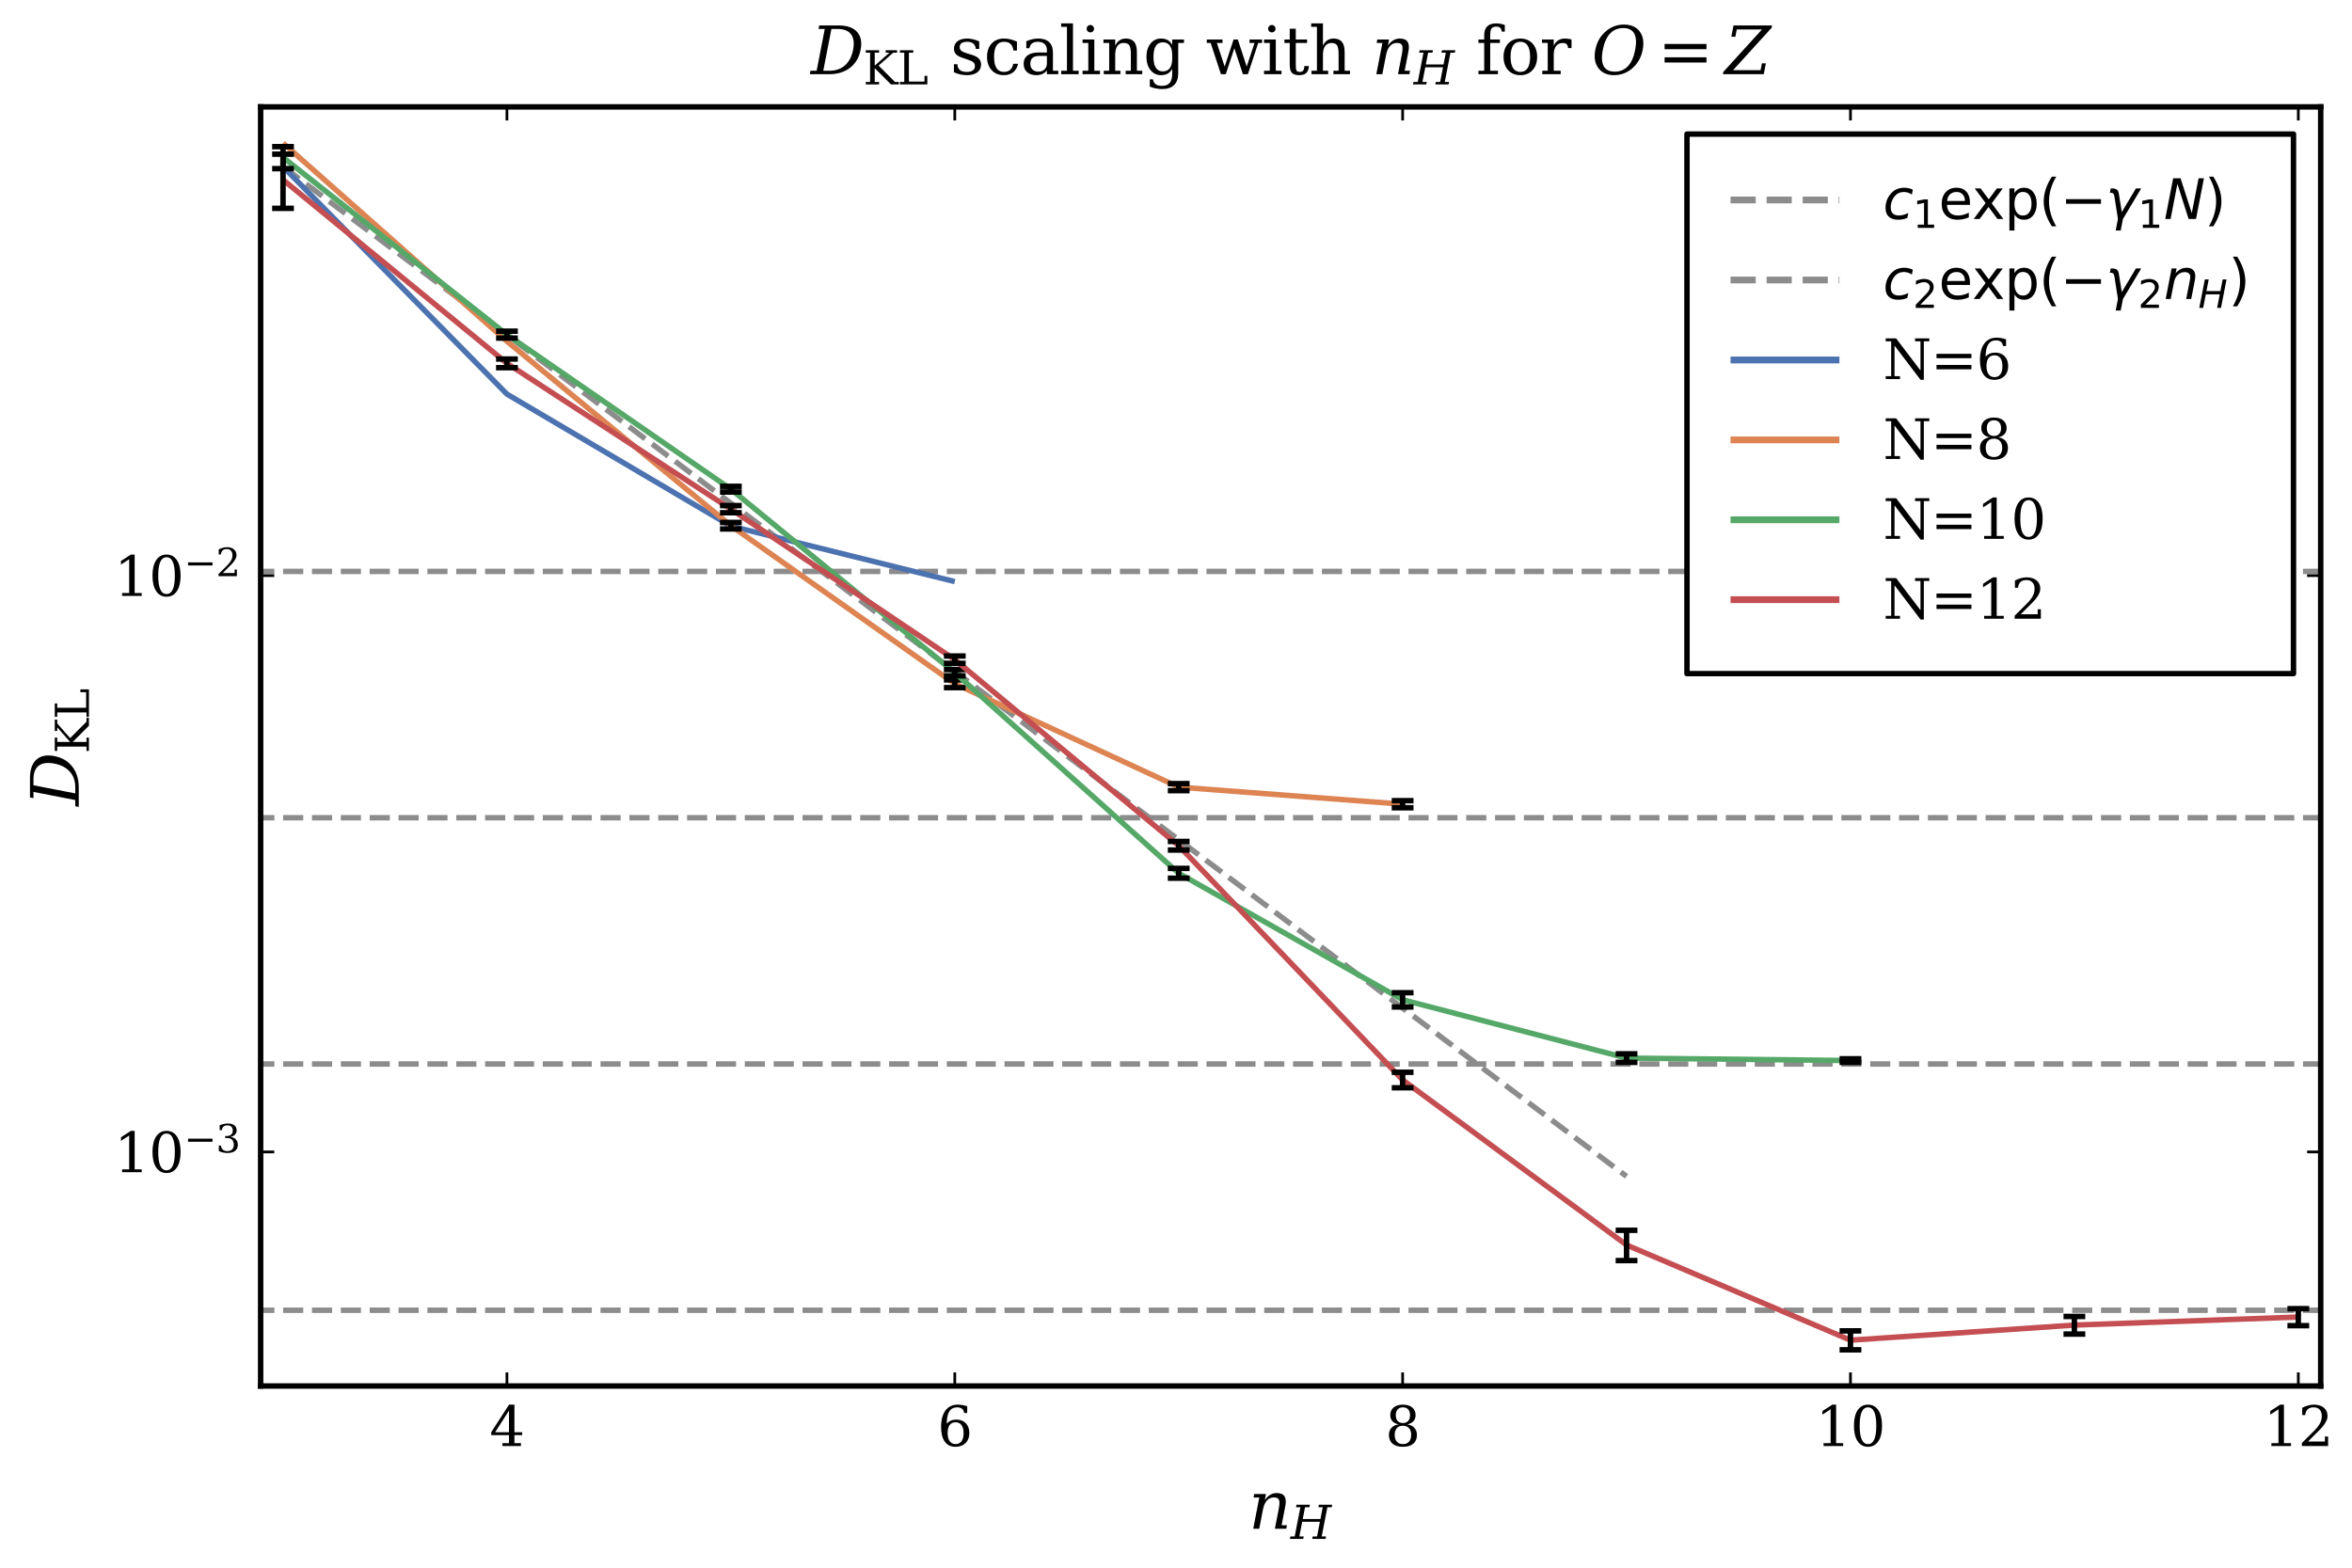 <?xml version="1.0" encoding="utf-8" standalone="no"?>
<!DOCTYPE svg PUBLIC "-//W3C//DTD SVG 1.1//EN"
  "http://www.w3.org/Graphics/SVG/1.1/DTD/svg11.dtd">
<svg xmlns:xlink="http://www.w3.org/1999/xlink" width="432pt" height="288pt" viewBox="0 0 432 288" xmlns="http://www.w3.org/2000/svg" version="1.1">
 <defs>
  <style type="text/css">*{stroke-linejoin: round; stroke-linecap: butt}</style>
 </defs>
 <g id="figure_1">
  <g id="patch_1">
   <path d="M 0 288 
L 432 288 
L 432 0 
L 0 0 
z
" style="fill: #ffffff"/>
  </g>
  <g id="axes_1">
   <g id="patch_2">
    <path d="M 47.871 254.625 
L 426.252 254.625 
L 426.252 19.635 
L 47.871 19.635 
z
" style="fill: #ffffff"/>
   </g>
   <g id="line2d_1">
    <path d="M -1 104.98 
L 433 104.98 
" clip-path="url(#p959993419d)" style="fill: none; stroke-dasharray: 3.7,1.6; stroke-dashoffset: 0; stroke: #8c8c8c"/>
   </g>
   <g id="line2d_2">
    <path d="M -1 150.222 
L 433 150.222 
" clip-path="url(#p959993419d)" style="fill: none; stroke-dasharray: 3.7,1.6; stroke-dashoffset: 0; stroke: #8c8c8c"/>
   </g>
   <g id="line2d_3">
    <path d="M -1 195.464 
L 433 195.464 
" clip-path="url(#p959993419d)" style="fill: none; stroke-dasharray: 3.7,1.6; stroke-dashoffset: 0; stroke: #8c8c8c"/>
   </g>
   <g id="line2d_4">
    <path d="M -1 240.706 
L 433 240.706 
" clip-path="url(#p959993419d)" style="fill: none; stroke-dasharray: 3.7,1.6; stroke-dashoffset: 0; stroke: #8c8c8c"/>
   </g>
   <g id="matplotlib.axis_1">
    <g id="xtick_1">
     <g id="line2d_5">
      <defs>
       <path id="m77c857fea3" d="M 0 0 
L 0 -2.5 
" style="stroke: #000000; stroke-width: 0.5"/>
      </defs>
      <g>
       <use xlink:href="#m77c857fea3" x="93.112" y="254.625" style="stroke: #000000; stroke-width: 0.5"/>
      </g>
     </g>
     <g id="line2d_6">
      <defs>
       <path id="m9770f5cba1" d="M 0 0 
L 0 2.5 
" style="stroke: #000000; stroke-width: 0.5"/>
      </defs>
      <g>
       <use xlink:href="#m9770f5cba1" x="93.112" y="19.635" style="stroke: #000000; stroke-width: 0.5"/>
      </g>
     </g>
     <g id="text_1">
      <!-- $4$ -->
      <g transform="translate(89.912 265.724) scale(0.1 -0.1)">
       <defs>
        <path id="DejaVuSerif-34" d="M 2234 1581 
L 2234 4063 
L 641 1581 
L 2234 1581 
z
M 3609 0 
L 1484 0 
L 1484 331 
L 2234 331 
L 2234 1247 
L 197 1247 
L 197 1588 
L 2241 4750 
L 2859 4750 
L 2859 1581 
L 3750 1581 
L 3750 1247 
L 2859 1247 
L 2859 331 
L 3609 331 
L 3609 0 
z
" transform="scale(0.016)"/>
       </defs>
       <use xlink:href="#DejaVuSerif-34" transform="translate(0 0.781)"/>
      </g>
     </g>
    </g>
    <g id="xtick_2">
     <g id="line2d_7">
      <g>
       <use xlink:href="#m77c857fea3" x="175.369" y="254.625" style="stroke: #000000; stroke-width: 0.5"/>
      </g>
     </g>
     <g id="line2d_8">
      <g>
       <use xlink:href="#m9770f5cba1" x="175.369" y="19.635" style="stroke: #000000; stroke-width: 0.5"/>
      </g>
     </g>
     <g id="text_2">
      <!-- $6$ -->
      <g transform="translate(172.169 265.724) scale(0.1 -0.1)">
       <defs>
        <path id="DejaVuSerif-36" d="M 2094 219 
Q 2534 219 2771 542 
Q 3009 866 3009 1472 
Q 3009 2078 2771 2401 
Q 2534 2725 2094 2725 
Q 1647 2725 1412 2412 
Q 1178 2100 1178 1509 
Q 1178 888 1415 553 
Q 1653 219 2094 219 
z
M 1075 2569 
Q 1288 2803 1556 2918 
Q 1825 3034 2163 3034 
Q 2859 3034 3264 2615 
Q 3669 2197 3669 1472 
Q 3669 763 3233 336 
Q 2797 -91 2069 -91 
Q 1278 -91 853 498 
Q 428 1088 428 2181 
Q 428 3406 931 4078 
Q 1434 4750 2350 4750 
Q 2597 4750 2869 4703 
Q 3141 4656 3425 4563 
L 3425 3794 
L 3072 3794 
Q 3034 4109 2831 4275 
Q 2628 4441 2284 4441 
Q 1678 4441 1381 3981 
Q 1084 3522 1075 2569 
z
" transform="scale(0.016)"/>
       </defs>
       <use xlink:href="#DejaVuSerif-36" transform="translate(0 0.781)"/>
      </g>
     </g>
    </g>
    <g id="xtick_3">
     <g id="line2d_9">
      <g>
       <use xlink:href="#m77c857fea3" x="257.625" y="254.625" style="stroke: #000000; stroke-width: 0.5"/>
      </g>
     </g>
     <g id="line2d_10">
      <g>
       <use xlink:href="#m9770f5cba1" x="257.625" y="19.635" style="stroke: #000000; stroke-width: 0.5"/>
      </g>
     </g>
     <g id="text_3">
      <!-- $8$ -->
      <g transform="translate(254.425 265.724) scale(0.1 -0.1)">
       <defs>
        <path id="DejaVuSerif-38" d="M 2981 1275 
Q 2981 1775 2732 2051 
Q 2484 2328 2034 2328 
Q 1584 2328 1336 2051 
Q 1088 1775 1088 1275 
Q 1088 772 1336 495 
Q 1584 219 2034 219 
Q 2484 219 2732 495 
Q 2981 772 2981 1275 
z
M 2853 3541 
Q 2853 3966 2637 4203 
Q 2422 4441 2034 4441 
Q 1650 4441 1433 4203 
Q 1216 3966 1216 3541 
Q 1216 3113 1433 2875 
Q 1650 2638 2034 2638 
Q 2422 2638 2637 2875 
Q 2853 3113 2853 3541 
z
M 2516 2484 
Q 3047 2413 3344 2092 
Q 3641 1772 3641 1275 
Q 3641 619 3225 264 
Q 2809 -91 2034 -91 
Q 1263 -91 845 264 
Q 428 619 428 1275 
Q 428 1772 725 2092 
Q 1022 2413 1556 2484 
Q 1084 2569 832 2842 
Q 581 3116 581 3541 
Q 581 4103 968 4426 
Q 1356 4750 2034 4750 
Q 2713 4750 3100 4426 
Q 3488 4103 3488 3541 
Q 3488 3116 3236 2842 
Q 2984 2569 2516 2484 
z
" transform="scale(0.016)"/>
       </defs>
       <use xlink:href="#DejaVuSerif-38" transform="translate(0 0.781)"/>
      </g>
     </g>
    </g>
    <g id="xtick_4">
     <g id="line2d_11">
      <g>
       <use xlink:href="#m77c857fea3" x="339.882" y="254.625" style="stroke: #000000; stroke-width: 0.5"/>
      </g>
     </g>
     <g id="line2d_12">
      <g>
       <use xlink:href="#m9770f5cba1" x="339.882" y="19.635" style="stroke: #000000; stroke-width: 0.5"/>
      </g>
     </g>
     <g id="text_4">
      <!-- $10$ -->
      <g transform="translate(333.482 265.724) scale(0.1 -0.1)">
       <defs>
        <path id="DejaVuSerif-31" d="M 909 0 
L 909 331 
L 1722 331 
L 1722 4213 
L 781 3603 
L 781 4013 
L 1919 4750 
L 2350 4750 
L 2350 331 
L 3163 331 
L 3163 0 
L 909 0 
z
" transform="scale(0.016)"/>
        <path id="DejaVuSerif-30" d="M 2034 219 
Q 2513 219 2750 744 
Q 2988 1269 2988 2328 
Q 2988 3391 2750 3916 
Q 2513 4441 2034 4441 
Q 1556 4441 1318 3916 
Q 1081 3391 1081 2328 
Q 1081 1269 1318 744 
Q 1556 219 2034 219 
z
M 2034 -91 
Q 1275 -91 848 546 
Q 422 1184 422 2328 
Q 422 3475 848 4112 
Q 1275 4750 2034 4750 
Q 2797 4750 3222 4112 
Q 3647 3475 3647 2328 
Q 3647 1184 3222 546 
Q 2797 -91 2034 -91 
z
" transform="scale(0.016)"/>
       </defs>
       <use xlink:href="#DejaVuSerif-31" transform="translate(0 0.781)"/>
       <use xlink:href="#DejaVuSerif-30" transform="translate(63.623 0.781)"/>
      </g>
     </g>
    </g>
    <g id="xtick_5">
     <g id="line2d_13">
      <g>
       <use xlink:href="#m77c857fea3" x="422.139" y="254.625" style="stroke: #000000; stroke-width: 0.5"/>
      </g>
     </g>
     <g id="line2d_14">
      <g>
       <use xlink:href="#m9770f5cba1" x="422.139" y="19.635" style="stroke: #000000; stroke-width: 0.5"/>
      </g>
     </g>
     <g id="text_5">
      <!-- $12$ -->
      <g transform="translate(415.739 265.724) scale(0.1 -0.1)">
       <defs>
        <path id="DejaVuSerif-32" d="M 819 3553 
L 469 3553 
L 469 4384 
Q 803 4563 1142 4656 
Q 1481 4750 1806 4750 
Q 2534 4750 2956 4397 
Q 3378 4044 3378 3438 
Q 3378 2753 2422 1800 
Q 2347 1728 2309 1691 
L 1131 513 
L 3078 513 
L 3078 1088 
L 3444 1088 
L 3444 0 
L 434 0 
L 434 341 
L 1850 1753 
Q 2319 2222 2519 2614 
Q 2719 3006 2719 3438 
Q 2719 3909 2473 4175 
Q 2228 4441 1797 4441 
Q 1350 4441 1106 4219 
Q 863 3997 819 3553 
z
" transform="scale(0.016)"/>
       </defs>
       <use xlink:href="#DejaVuSerif-31" transform="translate(0 0.781)"/>
       <use xlink:href="#DejaVuSerif-32" transform="translate(63.623 0.781)"/>
      </g>
     </g>
    </g>
    <g id="text_6">
     <!-- $n_H$ -->
     <g transform="translate(229.321 280.922) scale(0.12 -0.12)">
      <defs>
       <path id="DejaVuSerif-Italic-6e" d="M 450 0 
L 1031 2988 
L 481 2988 
L 544 3322 
L 1669 3322 
L 1556 2731 
Q 1781 3069 2068 3241 
Q 2356 3413 2694 3413 
Q 3244 3413 3444 3097 
Q 3563 2906 3563 2588 
Q 3563 2378 3509 2113 
L 3163 331 
L 3675 331 
L 3613 0 
L 2522 0 
L 2897 1931 
Q 2959 2253 2959 2469 
Q 2959 2659 2909 2769 
Q 2803 2994 2425 2994 
Q 2025 2994 1759 2701 
Q 1494 2409 1384 1850 
L 1025 0 
L 450 0 
z
" transform="scale(0.016)"/>
       <path id="DejaVuSerif-Italic-48" d="M -97 0 
L -34 331 
L 559 331 
L 1338 4331 
L 744 4331 
L 809 4666 
L 2631 4666 
L 2566 4331 
L 1972 4331 
L 1659 2719 
L 4078 2719 
L 4391 4331 
L 3797 4331 
L 3863 4666 
L 5684 4666 
L 5619 4331 
L 5025 4331 
L 4247 331 
L 4841 331 
L 4778 0 
L 2956 0 
L 3019 331 
L 3616 331 
L 4003 2338 
L 1584 2338 
L 1194 331 
L 1788 331 
L 1725 0 
L -97 0 
z
" transform="scale(0.016)"/>
      </defs>
      <use xlink:href="#DejaVuSerif-Italic-6e" transform="translate(0 0.672)"/>
      <use xlink:href="#DejaVuSerif-Italic-48" transform="translate(64.404 -14.9) scale(0.7)"/>
     </g>
    </g>
   </g>
   <g id="matplotlib.axis_2">
    <g id="ytick_1">
     <g id="line2d_15">
      <defs>
       <path id="m95454cdaf1" d="M 0 0 
L 2.5 0 
" style="stroke: #000000; stroke-width: 0.5"/>
      </defs>
      <g>
       <use xlink:href="#m95454cdaf1" x="47.871" y="105.75" style="stroke: #000000; stroke-width: 0.5"/>
      </g>
     </g>
     <g id="line2d_16">
      <defs>
       <path id="m1e03f3f7db" d="M 0 0 
L -2.5 0 
" style="stroke: #000000; stroke-width: 0.5"/>
      </defs>
      <g>
       <use xlink:href="#m1e03f3f7db" x="426.252" y="105.75" style="stroke: #000000; stroke-width: 0.5"/>
      </g>
     </g>
     <g id="text_7">
      <!-- $10^{-2}$ -->
      <g transform="translate(20.971 109.549) scale(0.1 -0.1)">
       <defs>
        <path id="DejaVuSerif-2212" d="M 678 2259 
L 4684 2259 
L 4684 1753 
L 678 1753 
L 678 2259 
z
" transform="scale(0.016)"/>
       </defs>
       <use xlink:href="#DejaVuSerif-31" transform="translate(0 0.713)"/>
       <use xlink:href="#DejaVuSerif-30" transform="translate(63.623 0.713)"/>
       <use xlink:href="#DejaVuSerif-2212" transform="translate(128.154 37.047) scale(0.7)"/>
       <use xlink:href="#DejaVuSerif-32" transform="translate(186.807 37.047) scale(0.7)"/>
      </g>
     </g>
    </g>
    <g id="ytick_2">
     <g id="line2d_17">
      <g>
       <use xlink:href="#m95454cdaf1" x="47.871" y="211.621" style="stroke: #000000; stroke-width: 0.5"/>
      </g>
     </g>
     <g id="line2d_18">
      <g>
       <use xlink:href="#m1e03f3f7db" x="426.252" y="211.621" style="stroke: #000000; stroke-width: 0.5"/>
      </g>
     </g>
     <g id="text_8">
      <!-- $10^{-3}$ -->
      <g transform="translate(20.971 215.42) scale(0.1 -0.1)">
       <defs>
        <path id="DejaVuSerif-33" d="M 622 4469 
Q 988 4606 1323 4678 
Q 1659 4750 1953 4750 
Q 2638 4750 3022 4454 
Q 3406 4159 3406 3634 
Q 3406 3213 3140 2930 
Q 2875 2647 2388 2547 
Q 2963 2466 3280 2130 
Q 3597 1794 3597 1259 
Q 3597 606 3158 257 
Q 2719 -91 1894 -91 
Q 1528 -91 1179 -12 
Q 831 66 488 225 
L 488 1131 
L 838 1131 
Q 869 681 1141 450 
Q 1413 219 1906 219 
Q 2384 219 2661 495 
Q 2938 772 2938 1253 
Q 2938 1803 2653 2086 
Q 2369 2369 1819 2369 
L 1522 2369 
L 1522 2688 
L 1678 2688 
Q 2225 2688 2498 2914 
Q 2772 3141 2772 3597 
Q 2772 4006 2547 4223 
Q 2322 4441 1900 4441 
Q 1478 4441 1245 4241 
Q 1013 4041 972 3647 
L 622 3647 
L 622 4469 
z
" transform="scale(0.016)"/>
       </defs>
       <use xlink:href="#DejaVuSerif-31" transform="translate(0 0.713)"/>
       <use xlink:href="#DejaVuSerif-30" transform="translate(63.623 0.713)"/>
       <use xlink:href="#DejaVuSerif-2212" transform="translate(128.154 37.047) scale(0.7)"/>
       <use xlink:href="#DejaVuSerif-33" transform="translate(186.807 37.047) scale(0.7)"/>
      </g>
     </g>
    </g>
    <g id="text_9">
     <!-- $D_{\text{KL}}$ -->
     <g transform="translate(14.475 148.05) rotate(-90) scale(0.12 -0.12)">
      <defs>
       <path id="DejaVuSerif-Italic-44" d="M 1194 331 
L 1775 331 
Q 2684 331 3271 850 
Q 3859 1369 4048 2337 
Q 4238 3306 3852 3818 
Q 3466 4331 2553 4331 
L 1972 4331 
L 1194 331 
z
M -97 0 
L -34 331 
L 559 331 
L 1338 4331 
L 744 4331 
L 809 4666 
L 2666 4666 
Q 3872 4666 4426 4050 
Q 4981 3434 4766 2338 
Q 4553 1238 3758 619 
Q 2963 0 1759 0 
L -97 0 
z
" transform="scale(0.016)"/>
       <path id="DejaVuSerif-4b" d="M 353 0 
L 353 331 
L 947 331 
L 947 4331 
L 353 4331 
L 353 4666 
L 2175 4666 
L 2175 4331 
L 1581 4331 
L 1581 2566 
L 3591 4331 
L 3084 4331 
L 3084 4666 
L 4634 4666 
L 4634 4331 
L 4109 4331 
L 2106 2572 
L 4347 331 
L 4878 331 
L 4878 0 
L 3794 0 
L 1581 2216 
L 1581 331 
L 2175 331 
L 2175 0 
L 353 0 
z
" transform="scale(0.016)"/>
       <path id="DejaVuSerif-4c" d="M 353 0 
L 353 331 
L 947 331 
L 947 4331 
L 353 4331 
L 353 4666 
L 2175 4666 
L 2175 4331 
L 1581 4331 
L 1581 384 
L 3713 384 
L 3713 1166 
L 4097 1166 
L 4097 0 
L 353 0 
z
" transform="scale(0.016)"/>
      </defs>
      <use xlink:href="#DejaVuSerif-Italic-44" transform="translate(0 0.094)"/>
      <use xlink:href="#DejaVuSerif-4b" transform="translate(80.176 -15.478) scale(0.7)"/>
      <use xlink:href="#DejaVuSerif-4c" transform="translate(132.471 -15.478) scale(0.7)"/>
     </g>
    </g>
   </g>
   <g id="line2d_19">
    <path d="M 51.984 30.614 
L 54.476 32.487 
L 56.969 34.361 
L 59.461 36.235 
L 61.954 38.108 
L 64.447 39.982 
L 66.939 41.856 
L 69.432 43.73 
L 71.925 45.603 
L 74.417 47.477 
L 76.91 49.351 
L 79.402 51.224 
L 81.895 53.098 
L 84.388 54.972 
L 86.88 56.845 
L 89.373 58.719 
L 91.866 60.593 
L 94.358 62.466 
L 96.851 64.34 
L 99.343 66.214 
L 101.836 68.087 
L 104.329 69.961 
L 106.821 71.835 
L 109.314 73.708 
L 111.807 75.582 
L 114.299 77.456 
L 116.792 79.329 
L 119.284 81.203 
L 121.777 83.077 
L 124.27 84.95 
L 126.762 86.824 
L 129.255 88.698 
L 131.748 90.571 
L 134.24 92.445 
L 136.733 94.319 
L 139.225 96.193 
L 141.718 98.066 
L 144.211 99.94 
L 146.703 101.814 
L 149.196 103.687 
L 151.689 105.561 
L 154.181 107.435 
L 156.674 109.308 
L 159.167 111.182 
L 161.659 113.056 
L 164.152 114.929 
L 166.644 116.803 
L 169.137 118.677 
L 171.63 120.55 
L 174.122 122.424 
L 176.615 124.298 
L 179.108 126.171 
L 181.6 128.045 
L 184.093 129.919 
L 186.585 131.792 
L 189.078 133.666 
L 191.571 135.54 
L 194.063 137.413 
L 196.556 139.287 
L 199.049 141.161 
L 201.541 143.035 
L 204.034 144.908 
L 206.526 146.782 
L 209.019 148.656 
L 211.512 150.529 
L 214.004 152.403 
L 216.497 154.277 
L 218.99 156.15 
L 221.482 158.024 
L 223.975 159.898 
L 226.467 161.771 
L 228.96 163.645 
L 231.453 165.519 
L 233.945 167.392 
L 236.438 169.266 
L 238.931 171.14 
L 241.423 173.013 
L 243.916 174.887 
L 246.408 176.761 
L 248.901 178.634 
L 251.394 180.508 
L 253.886 182.382 
L 256.379 184.255 
L 258.872 186.129 
L 261.364 188.003 
L 263.857 189.877 
L 266.349 191.75 
L 268.842 193.624 
L 271.335 195.498 
L 273.827 197.371 
L 276.32 199.245 
L 278.813 201.119 
L 281.305 202.992 
L 283.798 204.866 
L 286.29 206.74 
L 288.783 208.613 
L 291.276 210.487 
L 293.768 212.361 
L 296.261 214.234 
L 298.754 216.108 
" clip-path="url(#p959993419d)" style="fill: none; stroke-dasharray: 3.7,1.6; stroke-dashoffset: 0; stroke: #8c8c8c"/>
   </g>
   <g id="patch_3">
    <path d="M 47.871 254.625 
L 47.871 19.635 
" style="fill: none; stroke: #000000; stroke-linejoin: miter; stroke-linecap: square"/>
   </g>
   <g id="patch_4">
    <path d="M 426.252 254.625 
L 426.252 19.635 
" style="fill: none; stroke: #000000; stroke-linejoin: miter; stroke-linecap: square"/>
   </g>
   <g id="patch_5">
    <path d="M 47.871 254.625 
L 426.252 254.625 
" style="fill: none; stroke: #000000; stroke-linejoin: miter; stroke-linecap: square"/>
   </g>
   <g id="patch_6">
    <path d="M 47.871 19.635 
L 426.252 19.635 
" style="fill: none; stroke: #000000; stroke-linejoin: miter; stroke-linecap: square"/>
   </g>
   <g id="line2d_20">
    <path d="M 51.984 30.619 
L 93.112 72.404 
L 134.24 96.649 
L 175.369 106.845 
" clip-path="url(#p959993419d)" style="fill: none; stroke: #4c72b0"/>
   </g>
   <g id="text_10">
    <!-- $D_{\text{KL}}$ scaling with $n_H$ for $O = Z$ -->
    <g transform="translate(148.921 13.635) scale(0.12 -0.12)">
     <defs>
      <path id="DejaVuSerif-20" transform="scale(0.016)"/>
      <path id="DejaVuSerif-73" d="M 359 184 
L 359 959 
L 691 959 
Q 703 588 923 403 
Q 1144 219 1575 219 
Q 1963 219 2166 364 
Q 2369 509 2369 788 
Q 2369 1006 2220 1140 
Q 2072 1275 1594 1428 
L 1178 1569 
Q 750 1706 558 1912 
Q 366 2119 366 2438 
Q 366 2894 700 3153 
Q 1034 3413 1625 3413 
Q 1888 3413 2178 3344 
Q 2469 3275 2778 3144 
L 2778 2419 
L 2447 2419 
Q 2434 2741 2221 2922 
Q 2009 3103 1644 3103 
Q 1281 3103 1095 2975 
Q 909 2847 909 2591 
Q 909 2381 1050 2254 
Q 1191 2128 1613 1997 
L 2069 1856 
Q 2541 1709 2748 1489 
Q 2956 1269 2956 922 
Q 2956 450 2595 179 
Q 2234 -91 1600 -91 
Q 1278 -91 972 -22 
Q 666 47 359 184 
z
" transform="scale(0.016)"/>
      <path id="DejaVuSerif-63" d="M 3291 997 
Q 3169 466 2822 187 
Q 2475 -91 1925 -91 
Q 1200 -91 759 389 
Q 319 869 319 1663 
Q 319 2459 759 2936 
Q 1200 3413 1925 3413 
Q 2241 3413 2553 3339 
Q 2866 3266 3181 3116 
L 3181 2266 
L 2847 2266 
Q 2781 2703 2561 2903 
Q 2341 3103 1931 3103 
Q 1466 3103 1228 2742 
Q 991 2381 991 1663 
Q 991 944 1227 581 
Q 1463 219 1931 219 
Q 2303 219 2525 412 
Q 2747 606 2828 997 
L 3291 997 
z
" transform="scale(0.016)"/>
      <path id="DejaVuSerif-61" d="M 2547 1044 
L 2547 1747 
L 1806 1747 
Q 1378 1747 1168 1562 
Q 959 1378 959 997 
Q 959 650 1171 447 
Q 1384 244 1747 244 
Q 2106 244 2326 466 
Q 2547 688 2547 1044 
z
M 3122 2075 
L 3122 331 
L 3634 331 
L 3634 0 
L 2547 0 
L 2547 359 
Q 2356 128 2106 18 
Q 1856 -91 1522 -91 
Q 969 -91 644 203 
Q 319 497 319 997 
Q 319 1513 691 1797 
Q 1063 2081 1741 2081 
L 2547 2081 
L 2547 2309 
Q 2547 2688 2317 2895 
Q 2088 3103 1672 3103 
Q 1328 3103 1125 2947 
Q 922 2791 872 2484 
L 575 2484 
L 575 3156 
Q 875 3284 1158 3348 
Q 1441 3413 1709 3413 
Q 2400 3413 2761 3070 
Q 3122 2728 3122 2075 
z
" transform="scale(0.016)"/>
      <path id="DejaVuSerif-6c" d="M 1313 331 
L 1856 331 
L 1856 0 
L 184 0 
L 184 331 
L 738 331 
L 738 4531 
L 184 4531 
L 184 4863 
L 1313 4863 
L 1313 331 
z
" transform="scale(0.016)"/>
      <path id="DejaVuSerif-69" d="M 622 4353 
Q 622 4497 726 4603 
Q 831 4709 978 4709 
Q 1122 4709 1226 4603 
Q 1331 4497 1331 4353 
Q 1331 4206 1228 4103 
Q 1125 4000 978 4000 
Q 831 4000 726 4103 
Q 622 4206 622 4353 
z
M 1356 331 
L 1900 331 
L 1900 0 
L 231 0 
L 231 331 
L 781 331 
L 781 2988 
L 231 2988 
L 231 3322 
L 1356 3322 
L 1356 331 
z
" transform="scale(0.016)"/>
      <path id="DejaVuSerif-6e" d="M 263 0 
L 263 331 
L 781 331 
L 781 2988 
L 231 2988 
L 231 3322 
L 1356 3322 
L 1356 2731 
Q 1516 3069 1770 3241 
Q 2025 3413 2363 3413 
Q 2913 3413 3172 3097 
Q 3431 2781 3431 2113 
L 3431 331 
L 3944 331 
L 3944 0 
L 2356 0 
L 2356 331 
L 2853 331 
L 2853 1931 
Q 2853 2541 2703 2767 
Q 2553 2994 2175 2994 
Q 1775 2994 1565 2701 
Q 1356 2409 1356 1850 
L 1356 331 
L 1856 331 
L 1856 0 
L 263 0 
z
" transform="scale(0.016)"/>
      <path id="DejaVuSerif-67" d="M 3359 2988 
L 3359 72 
Q 3359 -644 2965 -1033 
Q 2572 -1422 1844 -1422 
Q 1516 -1422 1216 -1362 
Q 916 -1303 641 -1184 
L 641 -488 
L 941 -488 
Q 997 -813 1206 -963 
Q 1416 -1113 1806 -1113 
Q 2313 -1113 2548 -827 
Q 2784 -541 2784 72 
L 2784 519 
Q 2616 206 2355 57 
Q 2094 -91 1709 -91 
Q 1097 -91 708 395 
Q 319 881 319 1663 
Q 319 2444 706 2928 
Q 1094 3413 1709 3413 
Q 2094 3413 2355 3264 
Q 2616 3116 2784 2803 
L 2784 3322 
L 3909 3322 
L 3909 2988 
L 3359 2988 
z
M 2784 1825 
Q 2784 2422 2554 2737 
Q 2325 3053 1888 3053 
Q 1444 3053 1217 2703 
Q 991 2353 991 1663 
Q 991 975 1217 622 
Q 1444 269 1888 269 
Q 2325 269 2554 583 
Q 2784 897 2784 1497 
L 2784 1825 
z
" transform="scale(0.016)"/>
      <path id="DejaVuSerif-77" d="M 3072 3322 
L 3922 728 
L 4672 2988 
L 4191 2988 
L 4191 3322 
L 5394 3322 
L 5394 2988 
L 5025 2988 
L 4038 0 
L 3559 0 
L 2741 2484 
L 1919 0 
L 1459 0 
L 475 2988 
L 103 2988 
L 103 3322 
L 1606 3322 
L 1606 2988 
L 1069 2988 
L 1813 728 
L 2669 3322 
L 3072 3322 
z
" transform="scale(0.016)"/>
      <path id="DejaVuSerif-74" d="M 691 2988 
L 184 2988 
L 184 3322 
L 691 3322 
L 691 4353 
L 1269 4353 
L 1269 3322 
L 2350 3322 
L 2350 2988 
L 1269 2988 
L 1269 878 
Q 1269 456 1350 337 
Q 1431 219 1650 219 
Q 1875 219 1978 351 
Q 2081 484 2088 781 
L 2522 781 
Q 2497 328 2275 118 
Q 2053 -91 1600 -91 
Q 1103 -91 897 129 
Q 691 350 691 878 
L 691 2988 
z
" transform="scale(0.016)"/>
      <path id="DejaVuSerif-68" d="M 263 0 
L 263 331 
L 781 331 
L 781 4531 
L 231 4531 
L 231 4863 
L 1356 4863 
L 1356 2731 
Q 1516 3069 1770 3241 
Q 2025 3413 2363 3413 
Q 2913 3413 3172 3097 
Q 3431 2781 3431 2113 
L 3431 331 
L 3944 331 
L 3944 0 
L 2356 0 
L 2356 331 
L 2853 331 
L 2853 1931 
Q 2853 2541 2704 2764 
Q 2556 2988 2175 2988 
Q 1775 2988 1565 2697 
Q 1356 2406 1356 1850 
L 1356 331 
L 1856 331 
L 1856 0 
L 263 0 
z
" transform="scale(0.016)"/>
      <path id="DejaVuSerif-66" d="M 2753 4078 
L 2450 4078 
Q 2447 4313 2317 4434 
Q 2188 4556 1941 4556 
Q 1619 4556 1487 4379 
Q 1356 4203 1356 3750 
L 1356 3322 
L 2284 3322 
L 2284 2988 
L 1356 2988 
L 1356 331 
L 2094 331 
L 2094 0 
L 231 0 
L 231 331 
L 781 331 
L 781 2988 
L 231 2988 
L 231 3322 
L 781 3322 
L 781 3738 
Q 781 4294 1070 4578 
Q 1359 4863 1919 4863 
Q 2128 4863 2337 4825 
Q 2547 4788 2753 4709 
L 2753 4078 
z
" transform="scale(0.016)"/>
      <path id="DejaVuSerif-6f" d="M 1925 219 
Q 2388 219 2623 584 
Q 2859 950 2859 1663 
Q 2859 2375 2623 2739 
Q 2388 3103 1925 3103 
Q 1463 3103 1227 2739 
Q 991 2375 991 1663 
Q 991 950 1228 584 
Q 1466 219 1925 219 
z
M 1925 -91 
Q 1200 -91 759 389 
Q 319 869 319 1663 
Q 319 2456 758 2934 
Q 1197 3413 1925 3413 
Q 2653 3413 3092 2934 
Q 3531 2456 3531 1663 
Q 3531 869 3092 389 
Q 2653 -91 1925 -91 
z
" transform="scale(0.016)"/>
      <path id="DejaVuSerif-72" d="M 3059 3328 
L 3059 2497 
L 2728 2497 
Q 2713 2744 2591 2866 
Q 2469 2988 2234 2988 
Q 1809 2988 1582 2694 
Q 1356 2400 1356 1850 
L 1356 331 
L 2022 331 
L 2022 0 
L 263 0 
L 263 331 
L 781 331 
L 781 2994 
L 231 2994 
L 231 3322 
L 1356 3322 
L 1356 2731 
Q 1525 3078 1790 3245 
Q 2056 3413 2438 3413 
Q 2578 3413 2733 3391 
Q 2888 3369 3059 3328 
z
" transform="scale(0.016)"/>
      <path id="DejaVuSerif-Italic-4f" d="M 2219 244 
Q 2984 244 3478 770 
Q 3972 1297 4172 2328 
Q 4372 3363 4084 3889 
Q 3797 4416 3031 4416 
Q 2263 4416 1769 3889 
Q 1275 3363 1075 2328 
Q 875 1297 1162 770 
Q 1450 244 2219 244 
z
M 2153 -91 
Q 1678 -91 1311 65 
Q 944 222 700 525 
Q 419 875 334 1319 
Q 250 1763 359 2328 
Q 469 2894 725 3339 
Q 981 3784 1400 4134 
Q 1766 4441 2191 4595 
Q 2616 4750 3097 4750 
Q 4113 4750 4608 4084 
Q 5103 3419 4891 2328 
Q 4781 1769 4522 1320 
Q 4263 872 3847 525 
Q 3481 219 3056 64 
Q 2631 -91 2153 -91 
z
" transform="scale(0.016)"/>
      <path id="DejaVuSerif-3d" d="M 678 2894 
L 4684 2894 
L 4684 2394 
L 678 2394 
L 678 2894 
z
M 678 1619 
L 4684 1619 
L 4684 1119 
L 678 1119 
L 678 1619 
z
" transform="scale(0.016)"/>
      <path id="DejaVuSerif-Italic-5a" d="M -166 0 
L -122 225 
L 3572 4281 
L 1159 4281 
L 1025 3584 
L 641 3584 
L 850 4666 
L 4538 4666 
L 4494 4441 
L 800 384 
L 3438 384 
L 3563 1038 
L 3944 1038 
L 3744 0 
L -166 0 
z
" transform="scale(0.016)"/>
     </defs>
     <use xlink:href="#DejaVuSerif-Italic-44" transform="translate(0 0.016)"/>
     <use xlink:href="#DejaVuSerif-4b" transform="translate(80.176 -15.556) scale(0.7)"/>
     <use xlink:href="#DejaVuSerif-4c" transform="translate(132.471 -15.556) scale(0.7)"/>
     <use xlink:href="#DejaVuSerif-20" transform="translate(181.55 0.016)"/>
     <use xlink:href="#DejaVuSerif-73" transform="translate(213.338 0.016)"/>
     <use xlink:href="#DejaVuSerif-63" transform="translate(264.656 0.016)"/>
     <use xlink:href="#DejaVuSerif-61" transform="translate(320.662 0.016)"/>
     <use xlink:href="#DejaVuSerif-6c" transform="translate(380.281 0.016)"/>
     <use xlink:href="#DejaVuSerif-69" transform="translate(412.263 0.016)"/>
     <use xlink:href="#DejaVuSerif-6e" transform="translate(444.246 0.016)"/>
     <use xlink:href="#DejaVuSerif-67" transform="translate(508.65 0.016)"/>
     <use xlink:href="#DejaVuSerif-20" transform="translate(572.664 0.016)"/>
     <use xlink:href="#DejaVuSerif-77" transform="translate(604.451 0.016)"/>
     <use xlink:href="#DejaVuSerif-69" transform="translate(690.046 0.016)"/>
     <use xlink:href="#DejaVuSerif-74" transform="translate(722.029 0.016)"/>
     <use xlink:href="#DejaVuSerif-68" transform="translate(762.214 0.016)"/>
     <use xlink:href="#DejaVuSerif-20" transform="translate(826.619 0.016)"/>
     <use xlink:href="#DejaVuSerif-Italic-6e" transform="translate(858.406 0.016)"/>
     <use xlink:href="#DejaVuSerif-Italic-48" transform="translate(922.81 -15.556) scale(0.7)"/>
     <use xlink:href="#DejaVuSerif-20" transform="translate(986.45 0.016)"/>
     <use xlink:href="#DejaVuSerif-66" transform="translate(1018.237 0.016)"/>
     <use xlink:href="#DejaVuSerif-6f" transform="translate(1055.249 0.016)"/>
     <use xlink:href="#DejaVuSerif-72" transform="translate(1115.454 0.016)"/>
     <use xlink:href="#DejaVuSerif-20" transform="translate(1163.257 0.016)"/>
     <use xlink:href="#DejaVuSerif-Italic-4f" transform="translate(1195.044 0.016)"/>
     <use xlink:href="#DejaVuSerif-3d" transform="translate(1295.991 0.016)"/>
     <use xlink:href="#DejaVuSerif-Italic-5a" transform="translate(1398.745 0.016)"/>
    </g>
   </g>
   <g id="line2d_21">
    <path d="M 51.984 26.285 
L 93.112 62.707 
L 134.24 96.574 
L 175.369 125.61 
L 216.497 144.599 
L 257.625 147.74 
" clip-path="url(#p959993419d)" style="fill: none; stroke: #dd8452"/>
   </g>
   <g id="line2d_22">
    <path d="M 134.24 97.175 
L 134.24 95.981 
" clip-path="url(#p959993419d)" style="fill: none; stroke: #000000"/>
   </g>
   <g id="line2d_23">
    <path d="M 175.369 126.327 
L 175.369 124.904 
" clip-path="url(#p959993419d)" style="fill: none; stroke: #000000"/>
   </g>
   <g id="line2d_24">
    <path d="M 216.497 145.25 
L 216.497 143.957 
" clip-path="url(#p959993419d)" style="fill: none; stroke: #000000"/>
   </g>
   <g id="line2d_25">
    <path d="M 257.625 148.393 
L 257.625 147.095 
" clip-path="url(#p959993419d)" style="fill: none; stroke: #000000"/>
   </g>
   <g id="PathCollection_1">
    <defs>
     <path id="m6592f70922" d="M 2 0 
L -2 -0 
" style="stroke: #000000"/>
    </defs>
    <g clip-path="url(#p959993419d)">
     <use xlink:href="#m6592f70922" x="134.24" y="97.175" style="stroke: #000000"/>
     <use xlink:href="#m6592f70922" x="134.24" y="95.981" style="stroke: #000000"/>
    </g>
   </g>
   <g id="PathCollection_2">
    <g clip-path="url(#p959993419d)">
     <use xlink:href="#m6592f70922" x="175.369" y="126.327" style="stroke: #000000"/>
     <use xlink:href="#m6592f70922" x="175.369" y="124.904" style="stroke: #000000"/>
    </g>
   </g>
   <g id="PathCollection_3">
    <g clip-path="url(#p959993419d)">
     <use xlink:href="#m6592f70922" x="216.497" y="145.25" style="stroke: #000000"/>
     <use xlink:href="#m6592f70922" x="216.497" y="143.957" style="stroke: #000000"/>
    </g>
   </g>
   <g id="PathCollection_4">
    <g clip-path="url(#p959993419d)">
     <use xlink:href="#m6592f70922" x="257.625" y="148.393" style="stroke: #000000"/>
     <use xlink:href="#m6592f70922" x="257.625" y="147.095" style="stroke: #000000"/>
    </g>
   </g>
   <g id="line2d_26">
    <path d="M 51.984 28.918 
L 93.112 61.474 
L 134.24 89.868 
L 175.369 123.575 
L 216.497 160.427 
L 257.625 183.666 
L 298.754 194.378 
L 339.882 194.834 
" clip-path="url(#p959993419d)" style="fill: none; stroke: #55a868"/>
   </g>
   <g id="line2d_27">
    <path d="M 51.984 30.981 
L 51.984 26.944 
" clip-path="url(#p959993419d)" style="fill: none; stroke: #000000"/>
   </g>
   <g id="line2d_28">
    <path d="M 93.112 62.111 
L 93.112 60.845 
" clip-path="url(#p959993419d)" style="fill: none; stroke: #000000"/>
   </g>
   <g id="line2d_29">
    <path d="M 134.24 90.395 
L 134.24 89.347 
" clip-path="url(#p959993419d)" style="fill: none; stroke: #000000"/>
   </g>
   <g id="line2d_30">
    <path d="M 175.369 124.153 
L 175.369 123.004 
" clip-path="url(#p959993419d)" style="fill: none; stroke: #000000"/>
   </g>
   <g id="line2d_31">
    <path d="M 216.497 161.336 
L 216.497 159.535 
" clip-path="url(#p959993419d)" style="fill: none; stroke: #000000"/>
   </g>
   <g id="line2d_32">
    <path d="M 257.625 184.998 
L 257.625 182.372 
" clip-path="url(#p959993419d)" style="fill: none; stroke: #000000"/>
   </g>
   <g id="line2d_33">
    <path d="M 298.754 195.171 
L 298.754 193.598 
" clip-path="url(#p959993419d)" style="fill: none; stroke: #000000"/>
   </g>
   <g id="line2d_34">
    <path d="M 339.882 195.164 
L 339.882 194.507 
" clip-path="url(#p959993419d)" style="fill: none; stroke: #000000"/>
   </g>
   <g id="PathCollection_5">
    <g clip-path="url(#p959993419d)">
     <use xlink:href="#m6592f70922" x="51.984" y="30.981" style="stroke: #000000"/>
     <use xlink:href="#m6592f70922" x="51.984" y="26.944" style="stroke: #000000"/>
    </g>
   </g>
   <g id="PathCollection_6">
    <g clip-path="url(#p959993419d)">
     <use xlink:href="#m6592f70922" x="93.112" y="62.111" style="stroke: #000000"/>
     <use xlink:href="#m6592f70922" x="93.112" y="60.845" style="stroke: #000000"/>
    </g>
   </g>
   <g id="PathCollection_7">
    <g clip-path="url(#p959993419d)">
     <use xlink:href="#m6592f70922" x="134.24" y="90.395" style="stroke: #000000"/>
     <use xlink:href="#m6592f70922" x="134.24" y="89.347" style="stroke: #000000"/>
    </g>
   </g>
   <g id="PathCollection_8">
    <g clip-path="url(#p959993419d)">
     <use xlink:href="#m6592f70922" x="175.369" y="124.153" style="stroke: #000000"/>
     <use xlink:href="#m6592f70922" x="175.369" y="123.004" style="stroke: #000000"/>
    </g>
   </g>
   <g id="PathCollection_9">
    <g clip-path="url(#p959993419d)">
     <use xlink:href="#m6592f70922" x="216.497" y="161.336" style="stroke: #000000"/>
     <use xlink:href="#m6592f70922" x="216.497" y="159.535" style="stroke: #000000"/>
    </g>
   </g>
   <g id="PathCollection_10">
    <g clip-path="url(#p959993419d)">
     <use xlink:href="#m6592f70922" x="257.625" y="184.998" style="stroke: #000000"/>
     <use xlink:href="#m6592f70922" x="257.625" y="182.372" style="stroke: #000000"/>
    </g>
   </g>
   <g id="PathCollection_11">
    <g clip-path="url(#p959993419d)">
     <use xlink:href="#m6592f70922" x="298.754" y="195.171" style="stroke: #000000"/>
     <use xlink:href="#m6592f70922" x="298.754" y="193.598" style="stroke: #000000"/>
    </g>
   </g>
   <g id="PathCollection_12">
    <g clip-path="url(#p959993419d)">
     <use xlink:href="#m6592f70922" x="339.882" y="195.164" style="stroke: #000000"/>
     <use xlink:href="#m6592f70922" x="339.882" y="194.507" style="stroke: #000000"/>
    </g>
   </g>
   <g id="line2d_35">
    <path d="M 51.984 33.03 
L 93.112 66.745 
L 134.24 93.534 
L 175.369 121.183 
L 216.497 155.365 
L 257.625 198.392 
L 298.754 228.718 
L 339.882 246.204 
L 381.01 243.433 
L 422.139 241.954 
" clip-path="url(#p959993419d)" style="fill: none; stroke: #c44e52"/>
   </g>
   <g id="line2d_36">
    <path d="M 51.984 38.274 
L 51.984 28.324 
" clip-path="url(#p959993419d)" style="fill: none; stroke: #000000"/>
   </g>
   <g id="line2d_37">
    <path d="M 93.112 67.547 
L 93.112 65.956 
" clip-path="url(#p959993419d)" style="fill: none; stroke: #000000"/>
   </g>
   <g id="line2d_38">
    <path d="M 134.24 94.193 
L 134.24 92.885 
" clip-path="url(#p959993419d)" style="fill: none; stroke: #000000"/>
   </g>
   <g id="line2d_39">
    <path d="M 175.369 121.86 
L 175.369 120.517 
" clip-path="url(#p959993419d)" style="fill: none; stroke: #000000"/>
   </g>
   <g id="line2d_40">
    <path d="M 216.497 156.163 
L 216.497 154.581 
" clip-path="url(#p959993419d)" style="fill: none; stroke: #000000"/>
   </g>
   <g id="line2d_41">
    <path d="M 257.625 199.838 
L 257.625 196.989 
" clip-path="url(#p959993419d)" style="fill: none; stroke: #000000"/>
   </g>
   <g id="line2d_42">
    <path d="M 298.754 231.585 
L 298.754 226.019 
" clip-path="url(#p959993419d)" style="fill: none; stroke: #000000"/>
   </g>
   <g id="line2d_43">
    <path d="M 339.882 247.975 
L 339.882 244.498 
" clip-path="url(#p959993419d)" style="fill: none; stroke: #000000"/>
   </g>
   <g id="line2d_44">
    <path d="M 381.01 245.082 
L 381.01 241.841 
" clip-path="url(#p959993419d)" style="fill: none; stroke: #000000"/>
   </g>
   <g id="line2d_45">
    <path d="M 422.139 243.541 
L 422.139 240.419 
" clip-path="url(#p959993419d)" style="fill: none; stroke: #000000"/>
   </g>
   <g id="PathCollection_13">
    <g clip-path="url(#p959993419d)">
     <use xlink:href="#m6592f70922" x="51.984" y="38.274" style="stroke: #000000"/>
     <use xlink:href="#m6592f70922" x="51.984" y="28.324" style="stroke: #000000"/>
    </g>
   </g>
   <g id="PathCollection_14">
    <g clip-path="url(#p959993419d)">
     <use xlink:href="#m6592f70922" x="93.112" y="67.547" style="stroke: #000000"/>
     <use xlink:href="#m6592f70922" x="93.112" y="65.956" style="stroke: #000000"/>
    </g>
   </g>
   <g id="PathCollection_15">
    <g clip-path="url(#p959993419d)">
     <use xlink:href="#m6592f70922" x="134.24" y="94.193" style="stroke: #000000"/>
     <use xlink:href="#m6592f70922" x="134.24" y="92.885" style="stroke: #000000"/>
    </g>
   </g>
   <g id="PathCollection_16">
    <g clip-path="url(#p959993419d)">
     <use xlink:href="#m6592f70922" x="175.369" y="121.86" style="stroke: #000000"/>
     <use xlink:href="#m6592f70922" x="175.369" y="120.517" style="stroke: #000000"/>
    </g>
   </g>
   <g id="PathCollection_17">
    <g clip-path="url(#p959993419d)">
     <use xlink:href="#m6592f70922" x="216.497" y="156.163" style="stroke: #000000"/>
     <use xlink:href="#m6592f70922" x="216.497" y="154.581" style="stroke: #000000"/>
    </g>
   </g>
   <g id="PathCollection_18">
    <g clip-path="url(#p959993419d)">
     <use xlink:href="#m6592f70922" x="257.625" y="199.838" style="stroke: #000000"/>
     <use xlink:href="#m6592f70922" x="257.625" y="196.989" style="stroke: #000000"/>
    </g>
   </g>
   <g id="PathCollection_19">
    <g clip-path="url(#p959993419d)">
     <use xlink:href="#m6592f70922" x="298.754" y="231.585" style="stroke: #000000"/>
     <use xlink:href="#m6592f70922" x="298.754" y="226.019" style="stroke: #000000"/>
    </g>
   </g>
   <g id="PathCollection_20">
    <g clip-path="url(#p959993419d)">
     <use xlink:href="#m6592f70922" x="339.882" y="247.975" style="stroke: #000000"/>
     <use xlink:href="#m6592f70922" x="339.882" y="244.498" style="stroke: #000000"/>
    </g>
   </g>
   <g id="PathCollection_21">
    <g clip-path="url(#p959993419d)">
     <use xlink:href="#m6592f70922" x="381.01" y="245.082" style="stroke: #000000"/>
     <use xlink:href="#m6592f70922" x="381.01" y="241.841" style="stroke: #000000"/>
    </g>
   </g>
   <g id="PathCollection_22">
    <g clip-path="url(#p959993419d)">
     <use xlink:href="#m6592f70922" x="422.139" y="243.541" style="stroke: #000000"/>
     <use xlink:href="#m6592f70922" x="422.139" y="240.419" style="stroke: #000000"/>
    </g>
   </g>
   <g id="legend_1">
    <g id="patch_7">
     <path d="M 309.852 123.747 
L 421.252 123.747 
L 421.252 24.635 
L 309.852 24.635 
z
" style="fill: #ffffff; stroke: #000000; stroke-linejoin: miter"/>
    </g>
    <g id="line2d_46">
     <path d="M 317.852 36.735 
L 327.852 36.735 
L 337.852 36.735 
" style="fill: none; stroke-dasharray: 4.625,2; stroke-dashoffset: 0; stroke: #8c8c8c; stroke-width: 1.25; stroke-linejoin: miter"/>
    </g>
    <g id="text_11">
     <!-- $c_1\exp(-\gamma_1 N)$ -->
     <g transform="translate(345.852 40.235) scale(0.1 -0.1)">
      <defs>
       <path id="DejaVuSans-Oblique-63" d="M 3431 3366 
L 3316 2797 
Q 3109 2947 2876 3022 
Q 2644 3097 2394 3097 
Q 2119 3097 1870 3000 
Q 1622 2903 1453 2725 
Q 1184 2453 1037 2087 
Q 891 1722 891 1331 
Q 891 859 1127 628 
Q 1363 397 1844 397 
Q 2081 397 2348 469 
Q 2616 541 2906 684 
L 2797 116 
Q 2547 13 2283 -39 
Q 2019 -91 1741 -91 
Q 1044 -91 669 257 
Q 294 606 294 1253 
Q 294 1797 489 2255 
Q 684 2713 1069 3078 
Q 1331 3328 1684 3456 
Q 2038 3584 2456 3584 
Q 2700 3584 2940 3529 
Q 3181 3475 3431 3366 
z
" transform="scale(0.016)"/>
       <path id="DejaVuSans-31" d="M 794 531 
L 1825 531 
L 1825 4091 
L 703 3866 
L 703 4441 
L 1819 4666 
L 2450 4666 
L 2450 531 
L 3481 531 
L 3481 0 
L 794 0 
L 794 531 
z
" transform="scale(0.016)"/>
       <path id="DejaVuSans-65" d="M 3597 1894 
L 3597 1613 
L 953 1613 
Q 991 1019 1311 708 
Q 1631 397 2203 397 
Q 2534 397 2845 478 
Q 3156 559 3463 722 
L 3463 178 
Q 3153 47 2828 -22 
Q 2503 -91 2169 -91 
Q 1331 -91 842 396 
Q 353 884 353 1716 
Q 353 2575 817 3079 
Q 1281 3584 2069 3584 
Q 2775 3584 3186 3129 
Q 3597 2675 3597 1894 
z
M 3022 2063 
Q 3016 2534 2758 2815 
Q 2500 3097 2075 3097 
Q 1594 3097 1305 2825 
Q 1016 2553 972 2059 
L 3022 2063 
z
" transform="scale(0.016)"/>
       <path id="DejaVuSans-78" d="M 3513 3500 
L 2247 1797 
L 3578 0 
L 2900 0 
L 1881 1375 
L 863 0 
L 184 0 
L 1544 1831 
L 300 3500 
L 978 3500 
L 1906 2253 
L 2834 3500 
L 3513 3500 
z
" transform="scale(0.016)"/>
       <path id="DejaVuSans-70" d="M 1159 525 
L 1159 -1331 
L 581 -1331 
L 581 3500 
L 1159 3500 
L 1159 2969 
Q 1341 3281 1617 3432 
Q 1894 3584 2278 3584 
Q 2916 3584 3314 3078 
Q 3713 2572 3713 1747 
Q 3713 922 3314 415 
Q 2916 -91 2278 -91 
Q 1894 -91 1617 61 
Q 1341 213 1159 525 
z
M 3116 1747 
Q 3116 2381 2855 2742 
Q 2594 3103 2138 3103 
Q 1681 3103 1420 2742 
Q 1159 2381 1159 1747 
Q 1159 1113 1420 752 
Q 1681 391 2138 391 
Q 2594 391 2855 752 
Q 3116 1113 3116 1747 
z
" transform="scale(0.016)"/>
       <path id="DejaVuSans-28" d="M 1984 4856 
Q 1566 4138 1362 3434 
Q 1159 2731 1159 2009 
Q 1159 1288 1364 580 
Q 1569 -128 1984 -844 
L 1484 -844 
Q 1016 -109 783 600 
Q 550 1309 550 2009 
Q 550 2706 781 3412 
Q 1013 4119 1484 4856 
L 1984 4856 
z
" transform="scale(0.016)"/>
       <path id="DejaVuSans-2212" d="M 678 2272 
L 4684 2272 
L 4684 1741 
L 678 1741 
L 678 2272 
z
" transform="scale(0.016)"/>
       <path id="DejaVuSans-Oblique-3b3" d="M 1491 2950 
L 1838 788 
L 3456 3500 
L 4066 3500 
L 1972 0 
L 1713 -1331 
L 1138 -1331 
L 1397 0 
L 988 2613 
Q 925 3006 628 3006 
L 475 3006 
L 569 3500 
L 788 3500 
Q 1403 3500 1491 2950 
z
" transform="scale(0.016)"/>
       <path id="DejaVuSans-Oblique-4e" d="M 1081 4666 
L 1931 4666 
L 3219 666 
L 4000 4666 
L 4616 4666 
L 3706 0 
L 2853 0 
L 1569 4025 
L 788 0 
L 172 0 
L 1081 4666 
z
" transform="scale(0.016)"/>
       <path id="DejaVuSans-29" d="M 513 4856 
L 1013 4856 
Q 1481 4119 1714 3412 
Q 1947 2706 1947 2009 
Q 1947 1309 1714 600 
Q 1481 -109 1013 -844 
L 513 -844 
Q 928 -128 1133 580 
Q 1338 1288 1338 2009 
Q 1338 2731 1133 3434 
Q 928 4138 513 4856 
z
" transform="scale(0.016)"/>
      </defs>
      <use xlink:href="#DejaVuSans-Oblique-63" transform="translate(0 0.125)"/>
      <use xlink:href="#DejaVuSans-31" transform="translate(54.98 -16.281) scale(0.7)"/>
      <use xlink:href="#DejaVuSans-65" transform="translate(102.251 0.125)"/>
      <use xlink:href="#DejaVuSans-78" transform="translate(163.774 0.125)"/>
      <use xlink:href="#DejaVuSans-70" transform="translate(222.954 0.125)"/>
      <use xlink:href="#DejaVuSans-28" transform="translate(286.431 0.125)"/>
      <use xlink:href="#DejaVuSans-2212" transform="translate(325.444 0.125)"/>
      <use xlink:href="#DejaVuSans-Oblique-3b3" transform="translate(409.233 0.125)"/>
      <use xlink:href="#DejaVuSans-31" transform="translate(468.413 -16.281) scale(0.7)"/>
      <use xlink:href="#DejaVuSans-Oblique-4e" transform="translate(515.684 0.125)"/>
      <use xlink:href="#DejaVuSans-29" transform="translate(590.488 0.125)"/>
     </g>
    </g>
    <g id="line2d_47">
     <path d="M 317.852 51.435 
L 327.852 51.435 
L 337.852 51.435 
" style="fill: none; stroke-dasharray: 4.625,2; stroke-dashoffset: 0; stroke: #8c8c8c; stroke-width: 1.25; stroke-linejoin: miter"/>
    </g>
    <g id="text_12">
     <!-- $c_2\exp(-\gamma_2 n_H)$ -->
     <g transform="translate(345.852 54.935) scale(0.1 -0.1)">
      <defs>
       <path id="DejaVuSans-32" d="M 1228 531 
L 3431 531 
L 3431 0 
L 469 0 
L 469 531 
Q 828 903 1448 1529 
Q 2069 2156 2228 2338 
Q 2531 2678 2651 2914 
Q 2772 3150 2772 3378 
Q 2772 3750 2511 3984 
Q 2250 4219 1831 4219 
Q 1534 4219 1204 4116 
Q 875 4013 500 3803 
L 500 4441 
Q 881 4594 1212 4672 
Q 1544 4750 1819 4750 
Q 2544 4750 2975 4387 
Q 3406 4025 3406 3419 
Q 3406 3131 3298 2873 
Q 3191 2616 2906 2266 
Q 2828 2175 2409 1742 
Q 1991 1309 1228 531 
z
" transform="scale(0.016)"/>
       <path id="DejaVuSans-Oblique-6e" d="M 3566 2113 
L 3156 0 
L 2578 0 
L 2988 2091 
Q 3016 2238 3031 2350 
Q 3047 2463 3047 2528 
Q 3047 2791 2881 2937 
Q 2716 3084 2419 3084 
Q 1956 3084 1622 2776 
Q 1288 2469 1184 1941 
L 800 0 
L 225 0 
L 903 3500 
L 1478 3500 
L 1363 2950 
Q 1603 3253 1940 3418 
Q 2278 3584 2650 3584 
Q 3113 3584 3367 3334 
Q 3622 3084 3622 2631 
Q 3622 2519 3608 2391 
Q 3594 2263 3566 2113 
z
" transform="scale(0.016)"/>
       <path id="DejaVuSans-Oblique-48" d="M 1081 4666 
L 1716 4666 
L 1344 2753 
L 3634 2753 
L 4006 4666 
L 4641 4666 
L 3731 0 
L 3097 0 
L 3531 2222 
L 1241 2222 
L 806 0 
L 172 0 
L 1081 4666 
z
" transform="scale(0.016)"/>
      </defs>
      <use xlink:href="#DejaVuSans-Oblique-63" transform="translate(0 0.125)"/>
      <use xlink:href="#DejaVuSans-32" transform="translate(54.98 -16.281) scale(0.7)"/>
      <use xlink:href="#DejaVuSans-65" transform="translate(102.251 0.125)"/>
      <use xlink:href="#DejaVuSans-78" transform="translate(163.774 0.125)"/>
      <use xlink:href="#DejaVuSans-70" transform="translate(222.954 0.125)"/>
      <use xlink:href="#DejaVuSans-28" transform="translate(286.431 0.125)"/>
      <use xlink:href="#DejaVuSans-2212" transform="translate(325.444 0.125)"/>
      <use xlink:href="#DejaVuSans-Oblique-3b3" transform="translate(409.233 0.125)"/>
      <use xlink:href="#DejaVuSans-32" transform="translate(468.413 -16.281) scale(0.7)"/>
      <use xlink:href="#DejaVuSans-Oblique-6e" transform="translate(515.684 0.125)"/>
      <use xlink:href="#DejaVuSans-Oblique-48" transform="translate(579.062 -16.281) scale(0.7)"/>
      <use xlink:href="#DejaVuSans-29" transform="translate(634.434 0.125)"/>
     </g>
    </g>
    <g id="line2d_48">
     <path d="M 317.852 66.133 
L 327.852 66.133 
L 337.852 66.133 
" style="fill: none; stroke: #4c72b0; stroke-width: 1.25; stroke-linejoin: miter"/>
    </g>
    <g id="text_13">
     <!-- N=6 -->
     <g transform="translate(345.852 69.633) scale(0.1 -0.1)">
      <defs>
       <path id="DejaVuSerif-4e" d="M 313 0 
L 313 331 
L 941 331 
L 941 4331 
L 313 4331 
L 313 4666 
L 1509 4666 
L 4306 984 
L 4306 4331 
L 3681 4331 
L 3681 4666 
L 5319 4666 
L 5319 4331 
L 4691 4331 
L 4691 -91 
L 4313 -91 
L 1325 3841 
L 1325 331 
L 1953 331 
L 1953 0 
L 313 0 
z
" transform="scale(0.016)"/>
      </defs>
      <use xlink:href="#DejaVuSerif-4e"/>
      <use xlink:href="#DejaVuSerif-3d" x="87.5"/>
      <use xlink:href="#DejaVuSerif-36" x="171.289"/>
     </g>
    </g>
    <g id="line2d_49">
     <path d="M 317.852 80.811 
L 327.852 80.811 
L 337.852 80.811 
" style="fill: none; stroke: #dd8452; stroke-width: 1.25; stroke-linejoin: miter"/>
    </g>
    <g id="text_14">
     <!-- N=8 -->
     <g transform="translate(345.852 84.311) scale(0.1 -0.1)">
      <use xlink:href="#DejaVuSerif-4e"/>
      <use xlink:href="#DejaVuSerif-3d" x="87.5"/>
      <use xlink:href="#DejaVuSerif-38" x="171.289"/>
     </g>
    </g>
    <g id="line2d_50">
     <path d="M 317.852 95.489 
L 327.852 95.489 
L 337.852 95.489 
" style="fill: none; stroke: #55a868; stroke-width: 1.25; stroke-linejoin: miter"/>
    </g>
    <g id="text_15">
     <!-- N=10 -->
     <g transform="translate(345.852 98.989) scale(0.1 -0.1)">
      <use xlink:href="#DejaVuSerif-4e"/>
      <use xlink:href="#DejaVuSerif-3d" x="87.5"/>
      <use xlink:href="#DejaVuSerif-31" x="171.289"/>
      <use xlink:href="#DejaVuSerif-30" x="234.912"/>
     </g>
    </g>
    <g id="line2d_51">
     <path d="M 317.852 110.167 
L 327.852 110.167 
L 337.852 110.167 
" style="fill: none; stroke: #c44e52; stroke-width: 1.25; stroke-linejoin: miter"/>
    </g>
    <g id="text_16">
     <!-- N=12 -->
     <g transform="translate(345.852 113.667) scale(0.1 -0.1)">
      <use xlink:href="#DejaVuSerif-4e"/>
      <use xlink:href="#DejaVuSerif-3d" x="87.5"/>
      <use xlink:href="#DejaVuSerif-31" x="171.289"/>
      <use xlink:href="#DejaVuSerif-32" x="234.912"/>
     </g>
    </g>
   </g>
  </g>
 </g>
 <defs>
  <clipPath id="p959993419d">
   <rect x="47.871" y="19.635" width="378.381" height="234.991"/>
  </clipPath>
 </defs>
</svg>
